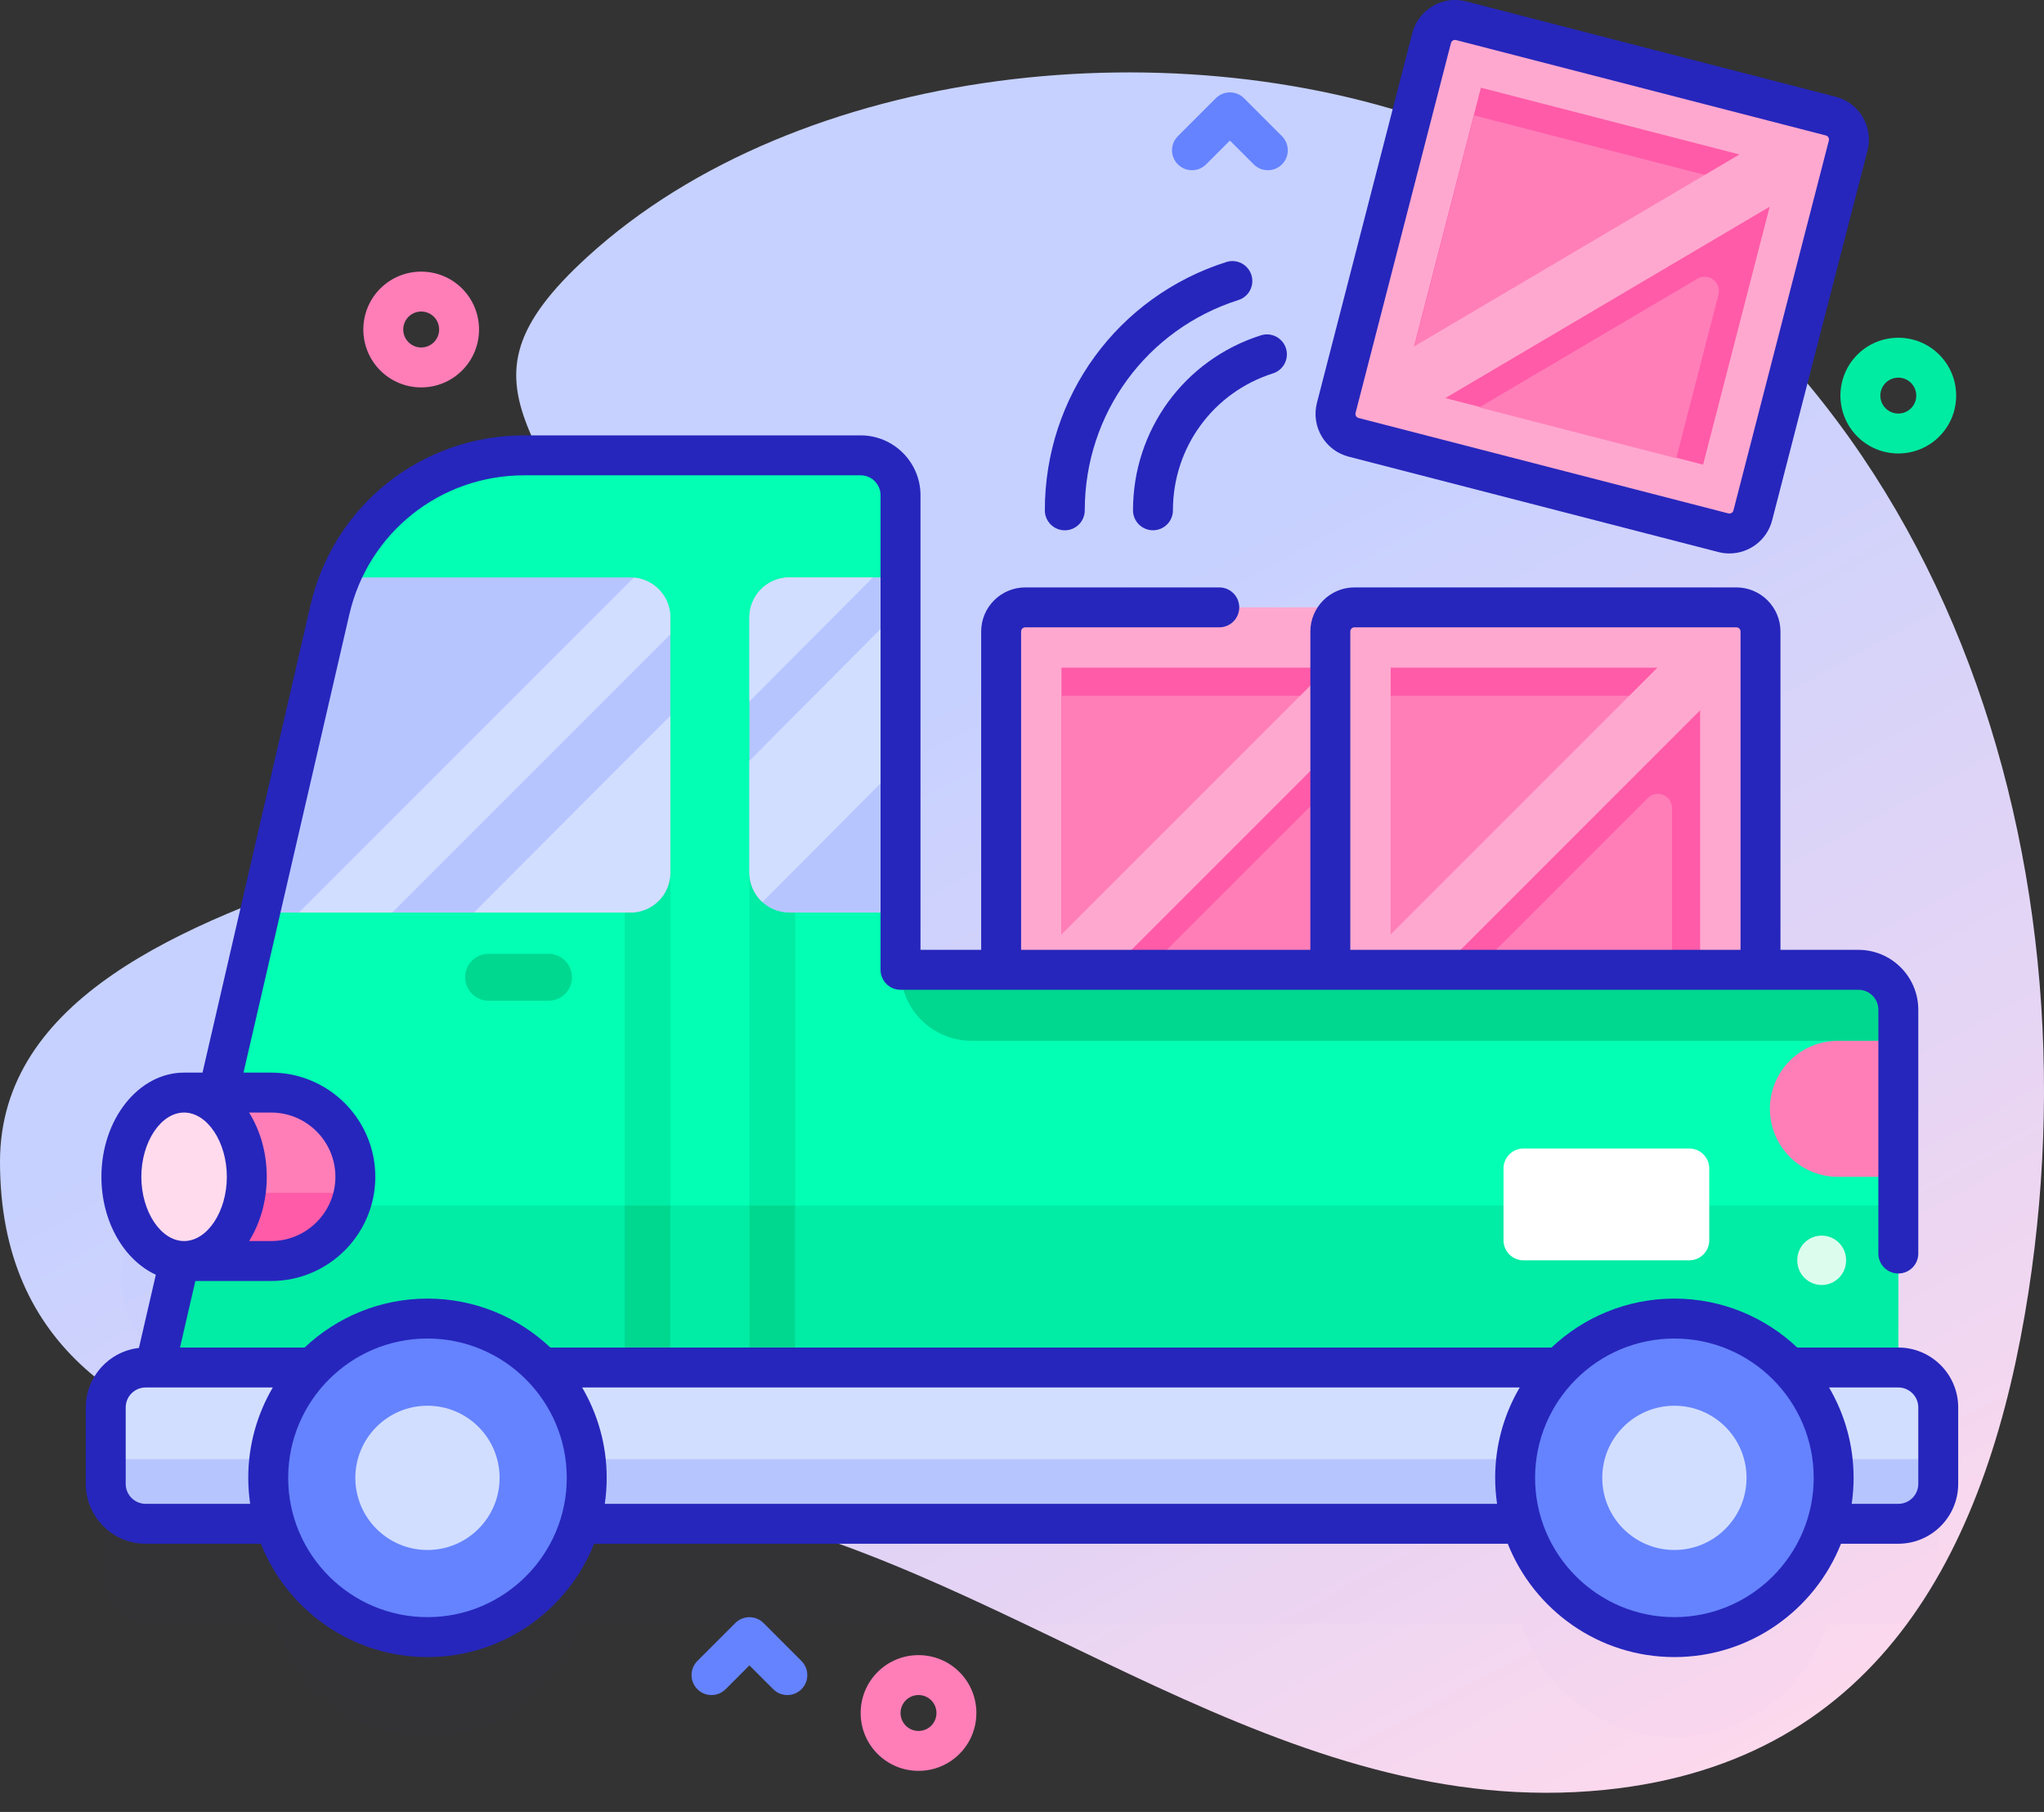 <svg width="88" height="78" viewBox="0 0 88 78" fill="none" xmlns="http://www.w3.org/2000/svg">
<rect x="0" y="0" width="88" height="78" fill="#333333" stroke="none"/>
<path d="M62.704 5.637C50.828 0.99 34.382 2.756 25.293 11.053C18.876 16.911 23.843 18.581 28.218 29.301C31.384 37.059 0 35.991 0 50.011C0 66.219 22.731 63.146 31.166 65.001C44.063 67.838 55.314 78.449 69.093 77.05C81.089 75.832 85.662 66.419 87.331 55.628C90.439 35.522 82.805 13.502 62.704 5.637Z" fill="url(#paint0_linear)"/>
<g opacity="0.1">
<path opacity="0.1" d="M81.728 63.165L81.728 47.765C81.728 46.815 80.958 46.046 80.009 46.046H75.795V31.482C75.795 30.908 75.329 30.442 74.755 30.442H44.141C43.567 30.442 43.101 30.908 43.101 31.482V46.046H38.771V25.617C38.771 24.668 38.001 23.898 37.053 23.898H22.572C18.573 23.898 15.102 26.659 14.202 30.557L9.287 51.829C8.887 51.514 8.423 51.33 7.925 51.33C6.434 51.33 5.225 52.953 5.225 54.955C5.225 56.869 6.331 58.433 7.731 58.568L6.669 63.165H6.271C5.322 63.165 4.553 63.935 4.553 64.884V68.174C4.553 69.123 5.322 69.892 6.271 69.892H11.838C12.687 72.715 15.305 74.772 18.404 74.772C21.503 74.772 24.121 72.715 24.97 69.892H65.522C66.371 72.715 68.988 74.772 72.087 74.772C75.186 74.772 77.804 72.715 78.653 69.892H81.728C82.678 69.892 83.447 69.123 83.447 68.174V64.884C83.447 63.935 82.677 63.165 81.728 63.165Z" fill="#2626BC"/>
<g opacity="0.1">
<path opacity="0.1" d="M58.276 23.121L74.197 27.228C74.752 27.371 75.319 27.037 75.463 26.481L79.57 10.561C79.713 10.005 79.379 9.438 78.823 9.294L62.902 5.187C62.346 5.044 61.78 5.378 61.636 5.934L57.529 21.855C57.386 22.411 57.72 22.978 58.276 23.121Z" fill="#2626BC"/>
<path opacity="0.1" d="M48.779 26.265C48.779 26.739 49.164 27.124 49.639 27.124C50.113 27.124 50.498 26.739 50.498 26.265C50.498 23.558 52.229 21.189 54.806 20.37C55.258 20.226 55.508 19.743 55.364 19.29C55.22 18.838 54.737 18.588 54.285 18.732C50.992 19.779 48.779 22.806 48.779 26.265Z" fill="#2626BC"/>
<path opacity="0.1" d="M45.843 27.124C46.317 27.124 46.702 26.739 46.702 26.264C46.702 22.108 49.361 18.47 53.317 17.212C53.77 17.068 54.02 16.584 53.876 16.132C53.732 15.68 53.249 15.43 52.797 15.574C48.123 17.06 44.983 21.357 44.983 26.264C44.983 26.739 45.368 27.124 45.843 27.124Z" fill="#2626BC"/>
</g>
</g>
<path d="M60.581 44.665H44.14C43.566 44.665 43.101 44.2 43.101 43.625V27.184C43.101 26.61 43.566 26.145 44.14 26.145H60.581C61.156 26.145 61.621 26.61 61.621 27.184V43.625C61.621 44.2 61.156 44.665 60.581 44.665Z" fill="#FFA8CF"/>
<path d="M59.023 28.742V42.065H45.7V28.742H59.023Z" fill="#FF5BA8"/>
<path d="M57.496 29.951L45.7 41.747V29.951H57.496Z" fill="#FF7EB8"/>
<path d="M57.815 34.791V42.067H49.056L56.767 34.357C57.154 33.97 57.815 34.244 57.815 34.791Z" fill="#FF7EB8"/>
<path d="M58.757 27.17L60.594 29.007L46.284 43.317L44.447 41.48L58.757 27.17Z" fill="#FFA8CF"/>
<path d="M74.754 44.665H58.313C57.739 44.665 57.273 44.2 57.273 43.625V27.184C57.273 26.61 57.739 26.145 58.313 26.145H74.754C75.329 26.145 75.794 26.61 75.794 27.184V43.625C75.794 44.2 75.329 44.665 74.754 44.665Z" fill="#FFA8CF"/>
<path d="M73.195 28.742V42.065H59.873V28.742H73.195Z" fill="#FF5BA8"/>
<path d="M71.669 29.951L59.873 41.747V29.951H71.669Z" fill="#FF7EB8"/>
<path d="M71.988 34.791V42.067H63.228L70.94 34.357C71.327 33.97 71.988 34.244 71.988 34.791Z" fill="#FF7EB8"/>
<path d="M72.928 27.17L74.765 29.007L60.455 43.317L58.618 41.48L72.928 27.17Z" fill="#FFA8CF"/>
<path d="M74.197 22.931L58.276 18.824C57.72 18.681 57.386 18.114 57.529 17.558L61.636 1.638C61.779 1.082 62.346 0.747 62.902 0.891L78.823 4.997C79.379 5.141 79.713 5.708 79.57 6.264L75.463 22.184C75.319 22.74 74.752 23.074 74.197 22.931Z" fill="#FFA8CF"/>
<path d="M76.653 7.105L73.323 20.002L60.426 16.671L63.757 3.775L76.653 7.105Z" fill="#FF5BA8"/>
<path d="M74.884 7.913L60.516 16.389L63.462 4.967L74.884 7.913Z" fill="#FF7EB8"/>
<path d="M73.985 12.681L72.167 19.727L63.685 17.539L73.078 11.999C73.549 11.721 74.121 12.152 73.985 12.681Z" fill="#FF7EB8"/>
<path d="M74.456 23.825C74.299 23.825 74.14 23.806 73.982 23.765L58.062 19.658C57.048 19.396 56.436 18.359 56.697 17.345L60.804 1.425C61.065 0.411 62.103 -0.201 63.117 0.06L79.037 4.167C80.051 4.429 80.663 5.467 80.402 6.48L76.295 22.401C76.074 23.256 75.301 23.825 74.456 23.825ZM74.411 22.101C74.507 22.125 74.606 22.067 74.63 21.971L78.737 6.051C78.762 5.955 78.704 5.856 78.608 5.831L62.687 1.725C62.591 1.7 62.493 1.758 62.468 1.854L58.361 17.774C58.336 17.871 58.395 17.969 58.491 17.994L74.411 22.101Z" fill="#2626BC"/>
<path d="M76.797 5.523L78.117 7.761L60.69 18.043L59.37 15.806L76.797 5.523Z" fill="#FFA8CF"/>
<path d="M81.727 43.468V60.587H6.271L14.201 26.26C15.101 22.362 18.572 19.602 22.571 19.602H37.052C38 19.602 38.77 20.372 38.77 21.32V41.749H80.008C80.957 41.749 81.727 42.518 81.727 43.468Z" fill="#02FFB3"/>
<path d="M81.728 44.804V43.469C81.728 42.518 80.958 41.75 80.01 41.75H38.772C38.772 43.437 40.139 44.804 41.825 44.804H81.728Z" fill="#00D890"/>
<path d="M26.894 37.565H28.859V58.869H26.894V37.565Z" fill="#01ECA5"/>
<path d="M32.264 37.565H34.229V58.869H32.264V37.565Z" fill="#01ECA5"/>
<path d="M14.657 24.859C14.468 25.307 14.314 25.775 14.202 26.261L11.194 39.284H27.141C28.09 39.284 28.86 38.515 28.86 37.566V26.578C28.86 25.629 28.09 24.859 27.141 24.859H14.657Z" fill="#B7C5FF"/>
<path d="M27.29 24.865L12.872 39.283H16.884L28.86 27.307V26.576C28.86 25.677 28.169 24.941 27.29 24.865Z" fill="#D2DEFF"/>
<path d="M20.41 39.282H27.141C28.09 39.282 28.859 38.513 28.859 37.563V30.818C26.037 33.634 23.223 36.458 20.41 39.282Z" fill="#D2DEFF"/>
<path d="M38.771 24.857V39.283H33.982C33.032 39.283 32.264 38.513 32.264 37.564V26.576C32.264 25.627 33.032 24.857 33.982 24.857H38.771Z" fill="#B7C5FF"/>
<path d="M32.822 38.831C34.809 36.842 36.793 34.85 38.771 32.852V26.213C36.604 28.395 34.435 30.575 32.264 32.753V37.565C32.264 38.067 32.48 38.517 32.822 38.831Z" fill="#D2DEFF"/>
<path d="M37.578 24.857H33.982C33.032 24.857 32.264 25.627 32.264 26.576V30.192C34.039 28.418 35.81 26.639 37.578 24.857Z" fill="#D2DEFF"/>
<path d="M81.727 51.893V60.588H6.271L8.28 51.893H81.727Z" fill="#01ECA5"/>
<path d="M26.895 51.893H28.859V58.869H26.895V51.893Z" fill="#00D890"/>
<path d="M32.265 51.893H34.229V58.869H32.265V51.893Z" fill="#00D890"/>
<path d="M79.127 50.66H81.728V44.805H79.127C77.51 44.805 76.199 46.115 76.199 47.732C76.199 49.349 77.51 50.66 79.127 50.66Z" fill="#FF7EB8"/>
<path d="M81.728 65.597H6.271C5.322 65.597 4.553 64.827 4.553 63.878V60.588C4.553 59.639 5.322 58.869 6.271 58.869H81.728C82.677 58.869 83.447 59.639 83.447 60.588V63.878C83.447 64.827 82.677 65.597 81.728 65.597Z" fill="#D2DEFF"/>
<path d="M4.553 62.81V63.877C4.553 64.827 5.322 65.596 6.271 65.596H81.728C82.677 65.596 83.447 64.827 83.447 63.877V62.81H4.553Z" fill="#B7C5FF"/>
<path d="M18.404 70.475C22.19 70.475 25.26 67.405 25.26 63.618C25.26 59.831 22.19 56.762 18.404 56.762C14.617 56.762 11.547 59.831 11.547 63.618C11.547 67.405 14.617 70.475 18.404 70.475Z" fill="#6583FE"/>
<path d="M18.404 66.724C20.119 66.724 21.509 65.334 21.509 63.619C21.509 61.904 20.119 60.514 18.404 60.514C16.689 60.514 15.299 61.904 15.299 63.619C15.299 65.334 16.689 66.724 18.404 66.724Z" fill="#D2DEFF"/>
<path d="M72.087 70.475C75.874 70.475 78.944 67.405 78.944 63.618C78.944 59.831 75.874 56.762 72.087 56.762C68.3 56.762 65.231 59.831 65.231 63.618C65.231 67.405 68.3 70.475 72.087 70.475Z" fill="#6583FE"/>
<path d="M72.088 66.724C73.802 66.724 75.193 65.334 75.193 63.619C75.193 61.904 73.802 60.514 72.088 60.514C70.373 60.514 68.982 61.904 68.982 63.619C68.982 65.334 70.373 66.724 72.088 66.724Z" fill="#D2DEFF"/>
<path d="M78.429 55.316C77.849 55.316 77.379 54.846 77.379 54.266V54.242C77.379 53.661 77.849 53.191 78.429 53.191C79.009 53.191 79.479 53.661 79.479 54.242V54.266C79.479 54.846 79.009 55.316 78.429 55.316Z" fill="#DCFDEE"/>
<path d="M49.639 22.827C49.164 22.827 48.779 22.442 48.779 21.968C48.779 18.509 50.992 15.482 54.285 14.435C54.737 14.292 55.22 14.541 55.364 14.993C55.508 15.446 55.258 15.929 54.806 16.073C52.229 16.892 50.498 19.261 50.498 21.968C50.498 22.442 50.113 22.827 49.639 22.827Z" fill="#2626BC"/>
<path d="M45.843 22.829C45.368 22.829 44.983 22.444 44.983 21.969C44.983 17.061 48.123 12.765 52.797 11.279C53.249 11.135 53.732 11.385 53.876 11.837C54.02 12.29 53.77 12.773 53.317 12.916C49.361 14.175 46.702 17.813 46.702 21.969C46.702 22.444 46.317 22.829 45.843 22.829Z" fill="#2626BC"/>
<path d="M7.926 47.035H11.674C13.676 47.035 15.299 48.658 15.299 50.661C15.299 52.663 13.676 54.286 11.674 54.286H7.926V47.035Z" fill="#FF7EB8"/>
<path d="M7.926 51.35V54.285H11.674C13.439 54.285 14.904 53.021 15.226 51.35H7.926Z" fill="#FF5BA8"/>
<path d="M7.925 54.286C9.416 54.286 10.625 52.663 10.625 50.661C10.625 48.658 9.416 47.035 7.925 47.035C6.434 47.035 5.226 48.658 5.226 50.661C5.226 52.663 6.434 54.286 7.925 54.286Z" fill="#FFDBED"/>
<path d="M81.728 58.009H77.379C77.378 58.009 77.378 58.009 77.378 58.009C75.995 56.705 74.134 55.902 72.087 55.902C70.041 55.902 68.18 56.705 66.797 58.009H23.697C23.696 58.009 23.695 58.009 23.695 58.009C22.312 56.705 20.451 55.902 18.404 55.902C16.358 55.902 14.496 56.705 13.114 58.009H7.749L8.411 55.144H11.673C14.146 55.144 16.158 53.132 16.158 50.659C16.158 48.186 14.146 46.174 11.673 46.174H10.483L15.039 26.453C15.854 22.925 18.952 20.461 22.573 20.461H37.052C37.526 20.461 37.911 20.846 37.911 21.32V41.749C37.911 42.223 38.296 42.608 38.771 42.608H80.01C80.484 42.608 80.869 42.994 80.869 43.467V53.962C80.869 54.437 81.254 54.821 81.728 54.821C82.203 54.821 82.588 54.437 82.588 53.962V43.467C82.588 42.046 81.431 40.889 80.01 40.889H76.654V27.186C76.654 26.138 75.802 25.287 74.755 25.287H58.314C57.267 25.287 56.415 26.138 56.415 27.186V40.889H43.961V27.185C43.961 27.086 44.041 27.005 44.141 27.005H52.494C52.969 27.005 53.353 26.621 53.353 26.146C53.353 25.671 52.969 25.287 52.494 25.287H44.141C43.094 25.287 42.242 26.138 42.242 27.185V40.889H39.63V21.32C39.63 19.899 38.474 18.742 37.052 18.742H22.573C18.147 18.742 14.361 21.754 13.364 26.066L8.719 46.174H7.925C5.963 46.174 4.366 48.186 4.366 50.659C4.366 52.594 5.344 54.247 6.709 54.874L5.981 58.027C4.696 58.172 3.693 59.264 3.693 60.587V63.877C3.693 65.299 4.85 66.455 6.271 66.455H11.231C12.364 69.31 15.151 71.334 18.404 71.334C21.657 71.334 24.444 69.31 25.577 66.455H64.914C66.047 69.31 68.834 71.334 72.087 71.334C75.34 71.334 78.127 69.31 79.26 66.455H81.728C83.15 66.455 84.306 65.299 84.306 63.877V60.587C84.306 59.166 83.15 58.009 81.728 58.009ZM58.134 27.186C58.134 27.086 58.215 27.005 58.314 27.005H74.755C74.855 27.005 74.935 27.086 74.935 27.186V40.889H58.134V27.186H58.134ZM10.724 47.893H11.673C13.199 47.893 14.44 49.134 14.44 50.659C14.44 52.184 13.199 53.425 11.673 53.425H10.724C11.2 52.662 11.485 51.702 11.485 50.659C11.485 49.616 11.2 48.656 10.724 47.893ZM7.925 47.893C8.923 47.893 9.766 49.159 9.766 50.659C9.766 52.158 8.923 53.425 7.925 53.425C6.928 53.425 6.085 52.158 6.085 50.659C6.085 49.16 6.928 47.893 7.925 47.893ZM10.688 63.618C10.688 63.998 10.717 64.371 10.77 64.737H6.271C5.797 64.737 5.412 64.351 5.412 63.877V60.587C5.412 60.114 5.797 59.728 6.271 59.728H11.745C11.074 60.871 10.688 62.2 10.688 63.618ZM18.404 69.615C15.097 69.615 12.407 66.925 12.407 63.618C12.407 60.311 15.097 57.621 18.404 57.621C21.711 57.621 24.401 60.311 24.401 63.618C24.401 66.925 21.711 69.615 18.404 69.615ZM64.371 63.618C64.371 63.998 64.4 64.371 64.453 64.737H26.038C26.091 64.371 26.12 63.998 26.12 63.618C26.12 62.2 25.733 60.871 25.063 59.728H65.428C64.757 60.871 64.371 62.2 64.371 63.618ZM72.087 69.615C68.78 69.615 66.09 66.925 66.09 63.618C66.09 60.311 68.78 57.621 72.087 57.621C75.394 57.621 78.085 60.311 78.085 63.618C78.085 66.925 75.394 69.615 72.087 69.615ZM82.588 63.877C82.588 64.351 82.202 64.737 81.728 64.737H79.721C79.775 64.371 79.803 63.998 79.803 63.618C79.803 62.2 79.417 60.871 78.746 59.728H81.728C82.202 59.728 82.588 60.113 82.588 60.587V63.877Z" fill="#2626BC"/>
<path d="M20.026 42.069C20.026 41.511 20.479 41.059 21.037 41.059H23.615C24.173 41.059 24.625 41.511 24.625 42.069C24.625 42.627 24.173 43.08 23.615 43.08H21.037C20.479 43.08 20.026 42.627 20.026 42.069Z" fill="#00D890"/>
<path d="M72.729 54.254H65.59C65.115 54.254 64.731 53.869 64.731 53.394V50.301C64.731 49.826 65.115 49.441 65.59 49.441H72.729C73.203 49.441 73.588 49.826 73.588 50.301V53.394C73.588 53.869 73.204 54.254 72.729 54.254Z" fill="white"/>
<path d="M81.727 19.521C81.089 19.521 80.451 19.278 79.965 18.792C78.993 17.821 78.993 16.24 79.965 15.268C80.937 14.296 82.518 14.296 83.49 15.268C84.461 16.24 84.461 17.821 83.49 18.792C83.004 19.278 82.366 19.521 81.727 19.521ZM81.727 16.257C81.529 16.257 81.331 16.332 81.18 16.483C80.879 16.785 80.879 17.275 81.18 17.577C81.482 17.878 81.973 17.878 82.274 17.577C82.576 17.275 82.576 16.785 82.274 16.483C82.123 16.332 81.925 16.257 81.727 16.257Z" fill="#00ECA2"/>
<path d="M39.545 76.232C38.907 76.232 38.268 75.989 37.782 75.503C36.811 74.532 36.811 72.951 37.782 71.979C38.754 71.007 40.335 71.007 41.307 71.979C42.279 72.951 42.279 74.532 41.307 75.503C40.821 75.989 40.183 76.232 39.545 76.232ZM39.545 72.968C39.347 72.968 39.149 73.043 38.998 73.194C38.696 73.496 38.696 73.986 38.998 74.288C39.299 74.589 39.79 74.59 40.092 74.288C40.393 73.986 40.393 73.496 40.092 73.194C39.941 73.043 39.743 72.968 39.545 72.968Z" fill="#FF7EB8"/>
<path d="M18.134 16.677C17.468 16.677 16.842 16.417 16.371 15.947C15.4 14.975 15.4 13.394 16.371 12.422C17.343 11.45 18.924 11.45 19.896 12.422C20.867 13.394 20.867 14.975 19.896 15.947C19.425 16.417 18.799 16.677 18.134 16.677ZM18.134 13.411C17.936 13.411 17.738 13.487 17.587 13.637C17.285 13.939 17.285 14.43 17.587 14.731C17.733 14.877 17.927 14.958 18.134 14.958C18.34 14.958 18.535 14.877 18.681 14.731C18.982 14.43 18.982 13.939 18.681 13.637C18.53 13.487 18.332 13.411 18.134 13.411Z" fill="#FF7EB8"/>
<path d="M33.897 72.969C33.677 72.969 33.458 72.885 33.29 72.717L32.265 71.692L31.239 72.717C30.904 73.053 30.36 73.053 30.024 72.717C29.689 72.381 29.689 71.837 30.024 71.502L31.657 69.869C31.993 69.533 32.537 69.533 32.872 69.869L34.505 71.502C34.841 71.837 34.841 72.381 34.505 72.717C34.337 72.885 34.117 72.969 33.897 72.969Z" fill="#6583FE"/>
<path d="M54.584 7.328C54.364 7.328 54.144 7.244 53.976 7.076L52.951 6.051L51.926 7.076C51.59 7.412 51.046 7.412 50.711 7.076C50.375 6.741 50.375 6.197 50.711 5.861L52.344 4.228C52.679 3.893 53.223 3.893 53.559 4.228L55.192 5.861C55.527 6.197 55.527 6.741 55.192 7.076C55.024 7.244 54.804 7.328 54.584 7.328Z" fill="#6583FE"/>
<defs>
<linearGradient id="paint0_linear" x1="37.08" y1="30.815" x2="65.783" y2="83.752" gradientUnits="userSpaceOnUse">
<stop stop-color="#C6D1FF"/>
<stop offset="0.583" stop-color="#E6D5F4"/>
<stop offset="0.997" stop-color="#FFD9EC"/>
</linearGradient>
</defs>
</svg>
